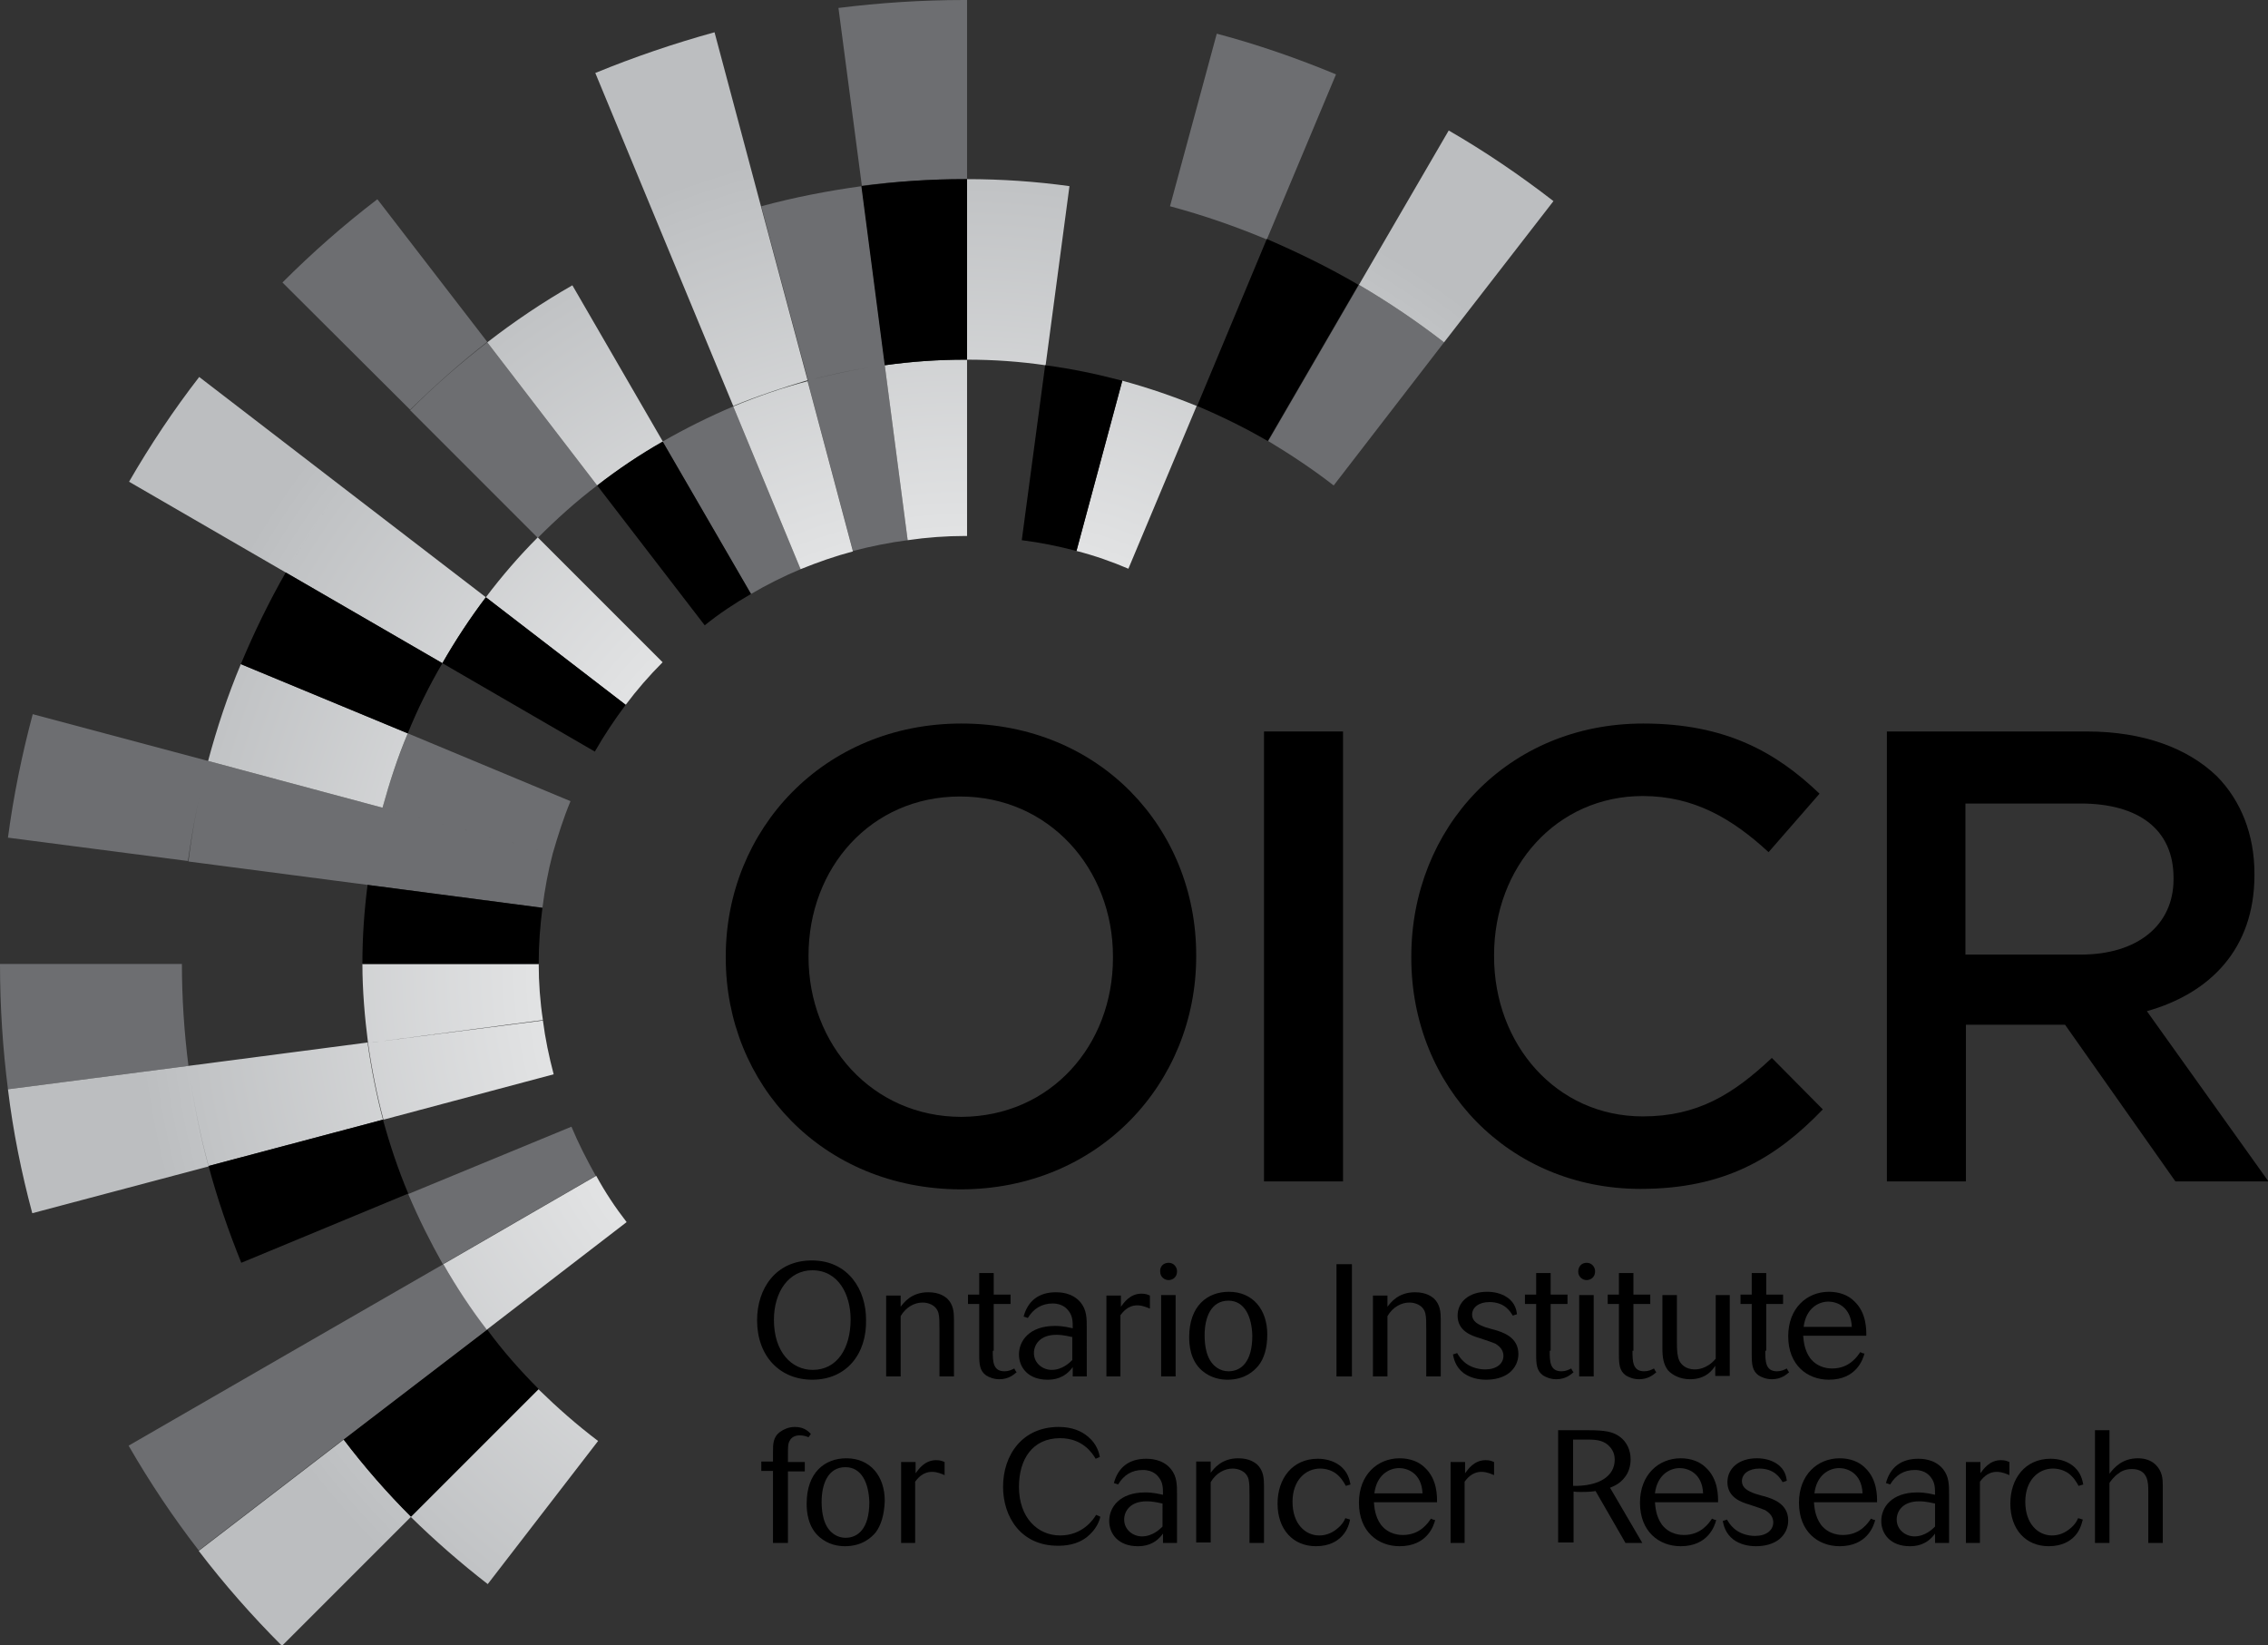 <?xml version="1.0" encoding="utf-8"?>
<!-- Generator: Adobe Illustrator 18.1.0, SVG Export Plug-In . SVG Version: 6.00 Build 0)  -->
<!DOCTYPE svg PUBLIC "-//W3C//DTD SVG 1.1//EN" "http://www.w3.org/Graphics/SVG/1.1/DTD/svg11.dtd">
<svg version="1.1" id="Artwork" xmlns="http://www.w3.org/2000/svg" xmlns:xlink="http://www.w3.org/1999/xlink" x="0px" y="0px"
	 viewBox="0 0 485 351.8" enable-background="new 0 0 485 351.8" xml:space="preserve">
<rect x="0" y="0" width="485" height="351.8" fill="#333333" stroke="none"/>
<g>
	<path d="M155.2,204.8v-0.3c0-27.1,20.9-49.8,50.4-49.8c29.6,0,50.2,22.4,50.2,49.5v0.3c0,27.1-20.9,49.8-50.4,49.8
		C175.8,254.2,155.2,231.8,155.2,204.8z M238,204.8v-0.3c0-18.7-13.6-34.2-32.7-34.2c-19.1,0-32.4,15.3-32.4,34v0.3
		c0,18.7,13.6,34.2,32.7,34.2C224.7,238.7,238,223.5,238,204.8z"/>
	<path d="M270.3,156.4h16.9v96.2h-16.9V156.4z"/>
	<path d="M301.8,204.8v-0.3c0-27.4,20.5-49.8,49.6-49.8c17.7,0,28.5,6.2,37.7,15l-10.9,12.5c-7.7-7.1-15.9-12-26.9-12
		c-18.4,0-31.8,15.1-31.8,34v0.3c0,18.8,13.3,34.2,31.8,34.2c11.8,0,19.4-4.8,27.6-12.5l10.9,11c-10,10.4-21,17-39,17
		C322.7,254.2,301.8,232.4,301.8,204.8z"/>
	<path d="M403.4,156.4h42.9c12.1,0,21.6,3.6,27.8,9.6c5.1,5.2,8,12.4,8,20.8v0.3c0,15.8-9.5,25.3-23,29.1l26,36.4h-19.9l-23.6-33.5
		h-0.3h-20.9v33.5h-16.9V156.4z M445,204.1c12.1,0,19.8-6.3,19.8-16.1v-0.3c0-10.3-7.4-15.9-19.9-15.9h-24.6v32.3H445z"/>
</g>
<path fill="#6D6E71" d="M116,194.1l-37.4-4.9c0.7-5.6,1.8-11.1,3.2-16.5l36.4,9.8C117.2,186.3,116.5,190.1,116,194.1z M61.3,289.6
	l-33.8,19.5c4.5,7.8,9.5,15.3,15,22.4l31-23.8C69,302,65,296,61.3,289.6z M87.7,87.6L60.4,60.4c6.4-6.4,13.1-12.3,20.3-17.8
	l23.5,30.5C98.4,77.6,92.9,82.5,87.7,87.6z M270.9,51.2l14.8-35.3c-8.2-3.4-16.8-6.4-25.5-8.7l-10,36.9
	C257.3,46,264.2,48.4,270.9,51.2z M38.9,206.1l-38.9,0c0,0,0,0.1,0,0.1c0,9.1,0.6,18,1.7,26.7l38.6-5
	C39.4,220.8,38.9,213.5,38.9,206.1z M206.4,38.3c0.1,0,0.2,0,0.4,0l0-38.3c-0.2,0-0.4,0-0.6,0c-9.1,0-18.1,0.6-26.9,1.7l5,38
	C191.5,38.8,198.9,38.3,206.4,38.3z M189.3,78.1l-5-38.3c-7.3,1-14.5,2.4-21.5,4.3l10,37.3C178.1,79.9,183.6,78.8,189.3,78.1z
	 M127.7,103.8l-23.5-30.6c-5.8,4.5-11.3,9.3-16.5,14.5L115,115C119,111,123.2,107.2,127.7,103.8z M285.2,103.8l23.6-30.6
	c-5.8-4.5-11.9-8.6-18.2-12.3l-19.4,33.4C276,97.2,280.7,100.3,285.2,103.8z M81.8,172.7l-37.3-10c-1.9,7-3.3,14.1-4.2,21.5l38.3,5
	C79.3,183.6,80.4,178.1,81.8,172.7z M122,171.3l-34.8-14.5c-2.1,5.1-3.9,10.4-5.4,15.9l36.4,9.8C119.3,178.7,120.5,174.9,122,171.3z
	 M171.2,121.7l-14.4-34.8c-5.2,2.2-10.2,4.7-15.1,7.5l18.9,32.6C164,125,167.6,123.2,171.2,121.7z M122.2,240.9l-34.9,14.4
	c2.2,5.2,4.7,10.2,7.4,15l32.7-18.9C125.5,248,123.7,244.5,122.2,240.9z M44.5,162.7L7,152.7c-2.3,8.6-4.1,17.4-5.3,26.4l38.5,5
	C41.2,176.9,42.6,169.7,44.5,162.7z M94.8,270.3l-33.5,19.3C65,296,69,302,73.5,307.8l30.7-23.5C100.7,279.8,97.6,275.2,94.8,270.3z
	 M194.1,115.5l-4.9-37.4c-5.6,0.7-11.2,1.9-16.5,3.3l9.7,36.4C186.3,116.8,190.2,116,194.1,115.5z"/>
<radialGradient id="SVGID_1_" cx="206.051" cy="206.184" r="205.991" fx="206.189" fy="206.306" gradientUnits="userSpaceOnUse">
	<stop  offset="0" style="stop-color:#FFFFFF"/>
	<stop  offset="0.176" style="stop-color:#F4F5F5"/>
	<stop  offset="0.462" style="stop-color:#E0E1E2"/>
	<stop  offset="0.82" style="stop-color:#C0C2C4"/>
	<stop  offset="0.861" style="stop-color:#BCBEC0"/>
	<stop  offset="1" style="stop-color:#BCBEC0"/>
</radialGradient>
<path fill="url(#SVGID_1_)" d="M73.3,104.2L42.6,80.6c-5.5,7.1-10.5,14.6-15,22.4l33.5,19.4C64.8,116,68.8,110,73.3,104.2z
	 M44.6,249.4l-37.7,10c-2.3-8.6-4.1-17.4-5.2-26.5l38.6-5C41.3,235.2,42.7,242.4,44.6,249.4z M87.9,324.3l-27.6,27.6
	c-6.4-6.4-12.3-13.1-17.8-20.3l31-23.8C77.9,313.6,82.7,319.1,87.9,324.3z M290.6,60.9l19.2-33c7.8,4.5,15.3,9.6,22.4,15.1
	l-23.4,30.2C303,68.7,296.9,64.6,290.6,60.9z M142,51.1l-14.7-35.5c8.3-3.4,16.8-6.3,25.5-8.7l9.9,37.1
	C155.6,46,148.7,48.3,142,51.1z M206.8,76.9l0-38.6c7.4,0,14.7,0.5,21.9,1.5l-5.1,38.3C218.1,77.3,212.5,76.9,206.8,76.9z
	 M94.6,141.8l-33.5-19.4c3.7-6.4,7.7-12.4,12.2-18.2l30.6,23.5C100.5,132.2,97.4,136.9,94.6,141.8z M81.9,239.4l-37.3,9.9
	c-1.9-7-3.3-14.1-4.3-21.4l38.3-5C79.4,228.6,80.5,234.1,81.9,239.4z M81.8,172.7l-37.3-10c1.9-7.1,4.2-14,7-20.7l35.7,14.8
	C85,162,83.3,167.3,81.8,172.7z M156.8,86.8L142,51.1c6.7-2.8,13.6-5.2,20.7-7.1l10,37.3C167.3,82.9,161.9,84.7,156.8,86.8z
	 M127.7,103.8l-23.5-30.6c5.8-4.5,11.9-8.6,18.2-12.2l19.4,33.5C136.8,97.2,132.2,100.3,127.7,103.8z M127.9,308.1l-23.6,30.6
	c-5.8-4.5-11.3-9.3-16.5-14.4l27.3-27.3C119.2,301,123.4,304.7,127.9,308.1z M230.2,117.8l9.8-36.4c5.5,1.5,10.8,3.3,15.9,5.4
	l-14.6,34.8C237.8,120.1,234.1,118.8,230.2,117.8z M118.4,229.7l-36.4,9.7c-1.4-5.3-2.5-10.8-3.3-16.4l37.4-4.8
	C116.6,222.1,117.4,225.9,118.4,229.7z M134,261.3l-29.9,23c-3.4-4.4-6.5-9.1-9.3-14l32.7-18.9C129.4,254.9,131.6,258.2,134,261.3z
	 M194.1,115.5l-4.9-37.4c5.6-0.8,11.4-1.2,17.2-1.2c0.1,0,0.3,0,0.4,0l0,37.7c-0.1,0-0.3,0-0.4,0
	C202.3,114.6,198.2,114.9,194.1,115.5z M171.2,121.7l-14.4-34.8c5.1-2.1,10.5-4,15.9-5.4l9.7,36.4
	C178.6,118.9,174.9,120.2,171.2,121.7z M133.8,150.7l-29.9-23c3.4-4.5,7.1-8.8,11.1-12.8l26.7,26.7
	C138.8,144.5,136.2,147.5,133.8,150.7z M116.1,218.1L78.7,223c-0.7-5.5-1.2-11.2-1.2-16.9l37.7,0
	C115.2,210.1,115.5,214.2,116.1,218.1z"/>
<path d="M160.6,127l-18.9-32.6c-4.9,2.8-9.6,6-14,9.4l23,29.9C153.8,131.2,157.1,129,160.6,127z M115.2,297l-27.3,27.3
	c-5.2-5.2-10-10.7-14.4-16.5l30.7-23.5C107.5,288.8,111.2,293,115.2,297z M206.4,76.9c0.1,0,0.3,0,0.4,0l0-38.6c-0.1,0-0.2,0-0.4,0
	c-7.5,0-14.9,0.5-22.2,1.5l5,38.3C194.9,77.3,200.6,76.9,206.4,76.9z M94.6,141.8l-33.5-19.4c-3.6,6.3-6.8,12.9-9.6,19.6l35.7,14.8
	C89.3,151.6,91.8,146.6,94.6,141.8z M271.1,94.3l19.4-33.4c-6.3-3.7-12.9-6.9-19.6-9.8L256,86.8C261.2,89,266.3,91.5,271.1,94.3z
	 M81.9,239.4l-37.3,9.9c1.9,7.1,4.3,14,7,20.7l35.7-14.8C85.2,250.2,83.4,244.9,81.9,239.4z M133.8,150.7l-29.9-23
	c-3.4,4.5-6.5,9.2-9.3,14.1l32.6,18.9C129.2,157.2,131.4,153.9,133.8,150.7z M115.2,205.9c0-4,0.3-7.9,0.8-11.8l-37.4-4.9
	c-0.7,5.5-1.1,11-1.1,16.7c0,0.1,0,0.1,0,0.2l37.7,0C115.2,206,115.2,205.9,115.2,205.9z M230.2,117.8l9.8-36.4
	c-5.4-1.4-10.9-2.6-16.5-3.3l-5,37.4C222.5,116,226.4,116.8,230.2,117.8z"/>
<g>
	<g>
		<path d="M173.7,295c-6.9,0-11.8-5-11.8-12.7c0-6.8,4-12.8,11.7-12.8c7.9,0,11.6,6.4,11.6,12.6C185.4,289.5,181,295,173.7,295z
			 M173.7,271.6c-5,0-8.2,4.6-8.2,10.6c0,6.9,3.8,10.7,8.3,10.7c5.2,0,8.1-4.6,8.1-10.8C181.9,276.8,179.3,271.6,173.7,271.6z"/>
		<path d="M204,294.3h-3.1v-9.8c0-1.9,0-2.8-0.2-3.7c-0.5-1.9-2.4-2.3-3.4-2.3c-1.7,0-3.5,0.9-4.7,2.9v12.9h-3.1v-17.3h3.1v2.4
			c0.7-0.9,2.3-3.1,5.9-3.1c2.5,0,3.6,1,4,1.3c1.4,1.3,1.5,3,1.5,4.6V294.3z"/>
		<path d="M212.3,288.8c0,2.2,0,4.4,2.5,4.4c0.9,0,1.5-0.3,2.1-0.6c0.1,0.2,0.3,0.6,0.5,0.8c-0.6,0.5-1.7,1.5-3.7,1.5
			c-1.3,0-2.3-0.5-2.8-0.8c-1.4-1-1.5-2.4-1.5-4.5v-10.8h-2.4v-2h2.4v-4.6h3.1v4.6h3.6v2h-3.6V288.8z"/>
		<path d="M232.4,294.3h-3v-2c-1.8,2.5-4.1,2.7-5.4,2.7c-4.1,0-6.1-2.6-6.1-5.4c0-2.9,2.2-6.1,7.7-6.1c0.5,0,1.7,0,3.8,0.5
			c0-1.4,0-2.5-0.8-3.6c-0.3-0.4-1.2-1.7-3.5-1.7c-2.3,0-4.1,1.1-5.3,3.1c-0.2-0.1-0.6-0.2-0.9-0.3c0.9-3.4,3.3-5.2,6.9-5.2
			c0.7,0,3.5,0,5.3,2.2c1.3,1.6,1.3,3.4,1.3,5.4V294.3z M229.4,285.9c-0.6-0.1-1.9-0.5-3.5-0.5c-3.6,0-4.8,2.2-4.8,3.9
			c0,2.2,1.9,3.6,3.8,3.6c2.3,0,3.9-1.6,4.4-2.1V285.9z"/>
		<path d="M239.7,294.3h-3.1v-17.3h3.1v2.4c0.6-0.8,1.9-2.8,4.4-2.8c0.9,0,1.3,0.2,1.8,0.4v2.8c-0.5-0.2-1.5-0.7-2.7-0.7
			c-2.1,0-3.2,1.6-3.6,2.1V294.3z"/>
		<path d="M249.9,270c1.1,0,1.8,0.9,1.8,1.8c0,1.6-1.3,1.9-1.8,1.9c-0.9,0-1.8-0.7-1.8-1.8C248,270.8,248.8,270,249.9,270z
			 M251.4,294.3h-3.1v-17.4h3.1V294.3z"/>
		<path d="M269.1,292c-0.9,1.1-2.9,3-6.6,3c-1.4,0-3.5-0.3-5.4-1.9c-2.6-2.2-2.8-5.6-2.8-7.2c0-6.7,3.9-9.7,8.5-9.7
			c5.1,0,8.2,3.8,8.2,9.1C271,288.3,270.3,290.5,269.1,292z M262.7,278.1c-3.8,0-5.1,3.7-5.1,7.4c0,2.2,0.4,3.7,0.7,4.4
			c0.9,2.3,2.7,3.3,4.4,3.3c2.7,0,5.1-2,5.1-7.6C267.7,281.6,266.2,278.1,262.7,278.1z"/>
		<path d="M289.1,294.3h-3.3v-24h3.3V294.3z"/>
		<path d="M308.1,294.3h-3.1v-9.8c0-1.9,0-2.8-0.2-3.7c-0.5-1.9-2.4-2.3-3.4-2.3c-1.7,0-3.5,0.9-4.7,2.9v12.9h-3.1v-17.3h3.1v2.4
			c0.7-0.9,2.3-3.1,5.9-3.1c2.5,0,3.6,1,4,1.3c1.4,1.3,1.5,3,1.5,4.6V294.3z"/>
		<path d="M323.5,281.3c-0.6-1-1.8-2.9-5-2.9c-2.2,0-3.7,1.1-3.7,2.7c0,1.4,1.2,2.1,2.9,2.7c0.1,0,1.6,0.5,1.8,0.5
			c1.7,0.5,5.2,1.5,5.2,5.2c0,1.6-0.7,3-1.9,4c-1.4,1.1-3.2,1.5-5,1.5c-1.7,0-3.4-0.4-4.8-1.4c-1.8-1.4-2.1-3.1-2.3-4
			c0.3-0.1,0.7-0.2,0.9-0.3c0.3,0.5,0.7,1.2,1.5,1.9c1.1,1,2.8,1.6,4.5,1.6c2.4,0,3.9-1.2,3.9-2.9c0-1.6-1.3-2.3-1.7-2.6
			c-0.7-0.3-1.6-0.6-3.4-1.2c-1.7-0.5-4.7-1.5-4.7-4.8c0-2.9,2.4-5.1,6.3-5.1c1.4,0,3,0.3,4.3,1.2c1.8,1.2,2,2.9,2.1,3.6
			C324.1,281.1,323.7,281.2,323.5,281.3z"/>
		<path d="M331.4,288.8c0,2.2,0,4.4,2.5,4.4c0.9,0,1.5-0.3,2.1-0.6c0.1,0.2,0.3,0.6,0.5,0.8c-0.6,0.5-1.7,1.5-3.7,1.5
			c-1.3,0-2.3-0.5-2.8-0.8c-1.4-1-1.5-2.4-1.5-4.5v-10.8h-2.4v-2h2.4v-4.6h3.1v4.6h3.6v2h-3.6V288.8z"/>
		<path d="M339.3,270c1.1,0,1.8,0.9,1.8,1.8c0,1.6-1.3,1.9-1.8,1.9c-0.9,0-1.8-0.7-1.8-1.8C337.5,270.8,338.2,270,339.3,270z
			 M340.8,294.3h-3.1v-17.4h3.1V294.3z"/>
		<path d="M349.1,288.8c0,2.2,0,4.4,2.5,4.4c0.9,0,1.5-0.3,2.1-0.6c0.1,0.2,0.3,0.6,0.5,0.8c-0.6,0.5-1.7,1.5-3.7,1.5
			c-1.3,0-2.3-0.5-2.8-0.8c-1.4-1-1.5-2.4-1.5-4.5v-10.8h-2.4v-2h2.4v-4.6h3.1v4.6h3.6v2h-3.6V288.8z"/>
		<path d="M369.9,276.9v17.3h-3.1v-2.2c-0.5,0.8-1.9,2.9-5.4,2.9c-2.1,0-3.8-0.9-4.7-1.9c-1-1.3-1.2-2.8-1.2-4.7v-11.4h3.1V287
			c0,1.9,0.1,3,0.5,3.9c0.4,0.9,1.5,1.9,3.3,1.9c0.4,0,2.6,0,4.5-2.3v-13.6H369.9z"/>
		<path d="M377.5,288.8c0,2.2,0,4.4,2.5,4.4c0.9,0,1.5-0.3,2.1-0.6c0.1,0.2,0.3,0.6,0.5,0.8c-0.6,0.5-1.7,1.5-3.7,1.5
			c-1.3,0-2.3-0.5-2.8-0.8c-1.4-1-1.5-2.4-1.5-4.5v-10.8h-2.4v-2h2.4v-4.6h3.1v4.6h3.6v2h-3.6V288.8z"/>
		<path d="M385.6,285.6c0.1,1,0.2,3,1.5,4.8c1.7,2.2,4.2,2.2,4.7,2.2c3.7,0,5.4-2.6,6-3.5c0.2,0.1,0.6,0.3,0.9,0.3
			c-0.3,1.2-1.7,5.6-7.6,5.6c-4.6,0-8.7-3.1-8.7-9.3c0-6,4-9.5,8.7-9.5c2.2,0,4.1,0.7,5.4,2c2.7,2.5,2.6,6.2,2.6,7.4H385.6z
			 M396,283.7c-0.2-4.4-3.3-5.4-5-5.4c-2.1,0-4.8,1.4-5.3,5.4H396z"/>
		<path d="M168.4,329.9h-3.1v-15.4h-2.5v-2h2.5v-2.1c0-1.6,0-3.2,1.6-4.3c0.6-0.4,1.6-1,3.1-1c2.1,0,3,1.1,3.4,1.5
			c-0.1,0.2-0.4,0.5-0.5,0.7c-0.5-0.2-1.1-0.4-1.9-0.4c-1.1,0-1.8,0.5-2.1,1.1c-0.4,0.6-0.4,1.4-0.4,2.9v1.7h3.6v2h-3.6V329.9z"/>
		<path d="M187.3,327.6c-0.9,1.1-2.9,3-6.6,3c-1.4,0-3.5-0.3-5.4-1.9c-2.6-2.2-2.8-5.6-2.8-7.2c0-6.7,3.9-9.7,8.5-9.7
			c5.1,0,8.2,3.8,8.2,9.1C189.1,323.9,188.4,326.1,187.3,327.6z M180.8,313.7c-3.8,0-5.1,3.7-5.1,7.4c0,2.2,0.4,3.7,0.7,4.4
			c0.9,2.3,2.7,3.3,4.4,3.3c2.7,0,5.1-2,5.1-7.6C185.8,317.2,184.3,313.7,180.8,313.7z"/>
		<path d="M195.8,329.9h-3.1v-17.3h3.1v2.4c0.6-0.8,1.9-2.8,4.4-2.8c0.9,0,1.3,0.2,1.8,0.4v2.8c-0.5-0.2-1.5-0.7-2.7-0.7
			c-2.1,0-3.2,1.6-3.6,2.1V329.9z"/>
		<path d="M232.6,328.5c-2.3,1.9-5,2-6.4,2c-7.9,0-11.7-6.2-11.7-12.6c0-6.8,4.1-12.8,11.9-12.8c2.9,0,4.9,0.9,6.3,2.1
			c1.9,1.6,2.3,3.4,2.5,4.3c-0.2,0.1-0.6,0.3-0.9,0.4c-0.7-1.2-2.8-4.4-7.6-4.4c-5.9,0-8.8,4.5-8.8,10.4c0,6.6,4,10.4,8.8,10.4
			c4.8,0,7.1-3.4,7.7-4.4c0.3,0.1,0.7,0.3,0.9,0.4C235.1,325.2,234.5,326.9,232.6,328.5z"/>
		<path d="M251.7,329.9h-3v-2c-1.8,2.5-4.1,2.7-5.4,2.7c-4.1,0-6.1-2.6-6.1-5.4c0-2.9,2.2-6.1,7.7-6.1c0.5,0,1.7,0,3.8,0.5
			c0-1.4,0-2.5-0.8-3.6c-0.3-0.4-1.2-1.7-3.5-1.7c-2.4,0-4.1,1.1-5.3,3.1c-0.2-0.1-0.6-0.2-0.9-0.3c0.9-3.4,3.3-5.2,6.9-5.2
			c0.7,0,3.5,0,5.3,2.2c1.3,1.6,1.3,3.4,1.3,5.4V329.9z M248.7,321.5c-0.6-0.1-1.9-0.5-3.5-0.5c-3.6,0-4.8,2.2-4.8,3.9
			c0,2.2,1.9,3.6,3.8,3.6c2.3,0,3.9-1.6,4.4-2.1V321.5z"/>
		<path d="M270.3,329.9h-3.1V320c0-1.9,0-2.8-0.2-3.7c-0.5-1.9-2.4-2.3-3.4-2.3c-1.7,0-3.5,0.9-4.7,2.9v12.9h-3.1v-17.3h3.1v2.4
			c0.7-0.9,2.3-3.1,5.9-3.1c2.5,0,3.6,1,4,1.3c1.4,1.3,1.5,3,1.5,4.6V329.9z"/>
		<path d="M286.5,328.9c-0.6,0.5-2.1,1.7-5.1,1.7c-4.9,0-8.2-3.6-8.2-9.1c0-5.4,3.2-9.6,8.6-9.6c1.6,0,3.2,0.4,4.5,1.3
			c2,1.4,2.3,3.3,2.5,4.2c-0.3,0.1-0.7,0.2-1,0.3c-0.5-0.9-1.1-1.9-2.2-2.7c-1-0.7-2.2-1-3.3-1c-3.1,0-5.9,2.5-5.9,7.1
			c0,4.8,2.8,7.2,5.7,7.2c1.3,0,2.4-0.4,3.4-1.1c1.4-1,1.9-1.9,2.2-2.6c0.3,0.1,0.7,0.2,1,0.3C288.5,326,288,327.6,286.5,328.9z"/>
		<path d="M293.8,321.2c0.1,1,0.2,3,1.5,4.8c1.7,2.2,4.2,2.2,4.7,2.2c3.7,0,5.4-2.6,6-3.5c0.2,0.1,0.6,0.3,0.9,0.3
			c-0.3,1.2-1.7,5.6-7.6,5.6c-4.6,0-8.7-3.1-8.7-9.3c0-6,4-9.5,8.7-9.5c2.2,0,4.1,0.7,5.4,2c2.7,2.5,2.6,6.2,2.6,7.4H293.8z
			 M304.2,319.3c-0.2-4.4-3.3-5.4-5-5.4c-2.1,0-4.8,1.4-5.3,5.4H304.2z"/>
		<path d="M313.3,329.9h-3.1v-17.3h3.1v2.4c0.6-0.8,1.9-2.8,4.4-2.8c0.9,0,1.3,0.2,1.8,0.4v2.8c-0.5-0.2-1.5-0.7-2.7-0.7
			c-2.1,0-3.2,1.6-3.6,2.1V329.9z"/>
		<path d="M351.2,329.9h-3.6l-6.4-11.1c-0.6,0.1-1.3,0.2-3.1,0.2c-0.7,0-1.1,0-1.6-0.1v10.9h-3.3v-24h6.5c3.5,0,5.2,0.3,6.7,1.4
			c1.5,1.1,2.3,2.9,2.3,4.8c0,1.4-0.4,2.8-1.2,3.8c-1.1,1.5-2.5,2-3.2,2.3L351.2,329.9z M336.4,317.7c5.6,0.1,8.9-2.1,8.9-5.6
			c0-0.8-0.2-1.8-1-2.7c-1.1-1.3-2.6-1.6-4.6-1.6h-3.3V317.7z"/>
		<path d="M353.9,321.2c0.1,1,0.2,3,1.5,4.8c1.7,2.2,4.2,2.2,4.7,2.2c3.7,0,5.4-2.6,6-3.5c0.2,0.1,0.6,0.3,0.9,0.3
			c-0.3,1.2-1.7,5.6-7.6,5.6c-4.6,0-8.7-3.1-8.7-9.3c0-6,4-9.5,8.7-9.5c2.2,0,4.1,0.7,5.4,2c2.7,2.5,2.6,6.2,2.6,7.4H353.9z
			 M364.2,319.3c-0.2-4.4-3.3-5.4-5-5.4c-2.1,0-4.8,1.4-5.3,5.4H364.2z"/>
		<path d="M381.2,316.9c-0.6-1-1.8-2.9-5-2.9c-2.2,0-3.7,1.1-3.7,2.7c0,1.4,1.2,2.1,2.9,2.7c0.1,0,1.6,0.5,1.8,0.5
			c1.7,0.5,5.2,1.5,5.2,5.2c0,1.6-0.7,3-1.9,4c-1.4,1.1-3.2,1.5-5,1.5c-1.7,0-3.4-0.4-4.8-1.4c-1.8-1.4-2.1-3.1-2.3-4
			c0.3-0.1,0.7-0.2,0.9-0.3c0.3,0.5,0.7,1.2,1.5,1.9c1.1,1,2.8,1.6,4.5,1.6c2.4,0,3.9-1.2,3.9-2.9c0-1.6-1.3-2.3-1.7-2.6
			c-0.7-0.3-1.6-0.6-3.4-1.2c-1.7-0.5-4.7-1.5-4.7-4.8c0-2.9,2.4-5.1,6.3-5.1c1.4,0,3,0.3,4.3,1.2c1.8,1.2,2,2.9,2.1,3.6
			C381.9,316.7,381.5,316.8,381.2,316.9z"/>
		<path d="M387.9,321.2c0.1,1,0.2,3,1.5,4.8c1.7,2.2,4.2,2.2,4.7,2.2c3.7,0,5.4-2.6,6-3.5c0.2,0.1,0.6,0.3,0.9,0.3
			c-0.3,1.2-1.7,5.6-7.6,5.6c-4.6,0-8.7-3.1-8.7-9.3c0-6,4-9.5,8.7-9.5c2.2,0,4.1,0.7,5.4,2c2.7,2.5,2.6,6.2,2.6,7.4H387.9z
			 M398.3,319.3c-0.2-4.4-3.3-5.4-5-5.4c-2.1,0-4.8,1.4-5.3,5.4H398.3z"/>
		<path d="M416.8,329.9h-3v-2c-1.8,2.5-4.1,2.7-5.4,2.7c-4.1,0-6.1-2.6-6.1-5.4c0-2.9,2.2-6.1,7.7-6.1c0.5,0,1.7,0,3.8,0.5
			c0-1.4,0-2.5-0.8-3.6c-0.3-0.4-1.2-1.7-3.5-1.7c-2.4,0-4.1,1.1-5.3,3.1c-0.2-0.1-0.6-0.2-0.9-0.3c0.9-3.4,3.3-5.2,6.9-5.2
			c0.7,0,3.5,0,5.3,2.2c1.3,1.6,1.3,3.4,1.3,5.4V329.9z M413.9,321.5c-0.6-0.1-1.9-0.5-3.5-0.5c-3.6,0-4.8,2.2-4.8,3.9
			c0,2.2,1.9,3.6,3.8,3.6c2.3,0,3.9-1.6,4.4-2.1V321.5z"/>
		<path d="M423.5,329.9h-3.1v-17.3h3.1v2.4c0.6-0.8,1.9-2.8,4.4-2.8c0.9,0,1.3,0.2,1.8,0.4v2.8c-0.5-0.2-1.5-0.7-2.7-0.7
			c-2.1,0-3.2,1.6-3.6,2.1V329.9z"/>
		<path d="M443.2,328.9c-0.6,0.5-2.1,1.7-5.1,1.7c-4.9,0-8.2-3.6-8.2-9.1c0-5.4,3.2-9.6,8.6-9.6c1.6,0,3.2,0.4,4.5,1.3
			c2,1.4,2.3,3.3,2.5,4.2c-0.3,0.1-0.7,0.2-1,0.3c-0.5-0.9-1.1-1.9-2.2-2.7c-1-0.7-2.2-1-3.3-1c-3.1,0-5.9,2.5-5.9,7.1
			c0,4.8,2.8,7.2,5.7,7.2c1.3,0,2.4-0.4,3.4-1.1c1.4-1,1.9-1.9,2.2-2.6c0.3,0.1,0.7,0.2,1,0.3C445.1,326,444.7,327.6,443.2,328.9z"
			/>
		<path d="M462.5,329.9h-3.1v-11.1c0-1.7,0-4.7-3.5-4.7c-1.5,0-2.5,0.6-2.8,0.9c-1,0.6-2,2-2,2.1v12.8h-3.1v-24.1h3.1v9.3
			c1-1.3,2.7-3.3,6.1-3.3c1.4,0,2.8,0.4,3.8,1.4c1.4,1.4,1.5,3,1.5,4.4V329.9z"/>
	</g>
</g>
</svg>
